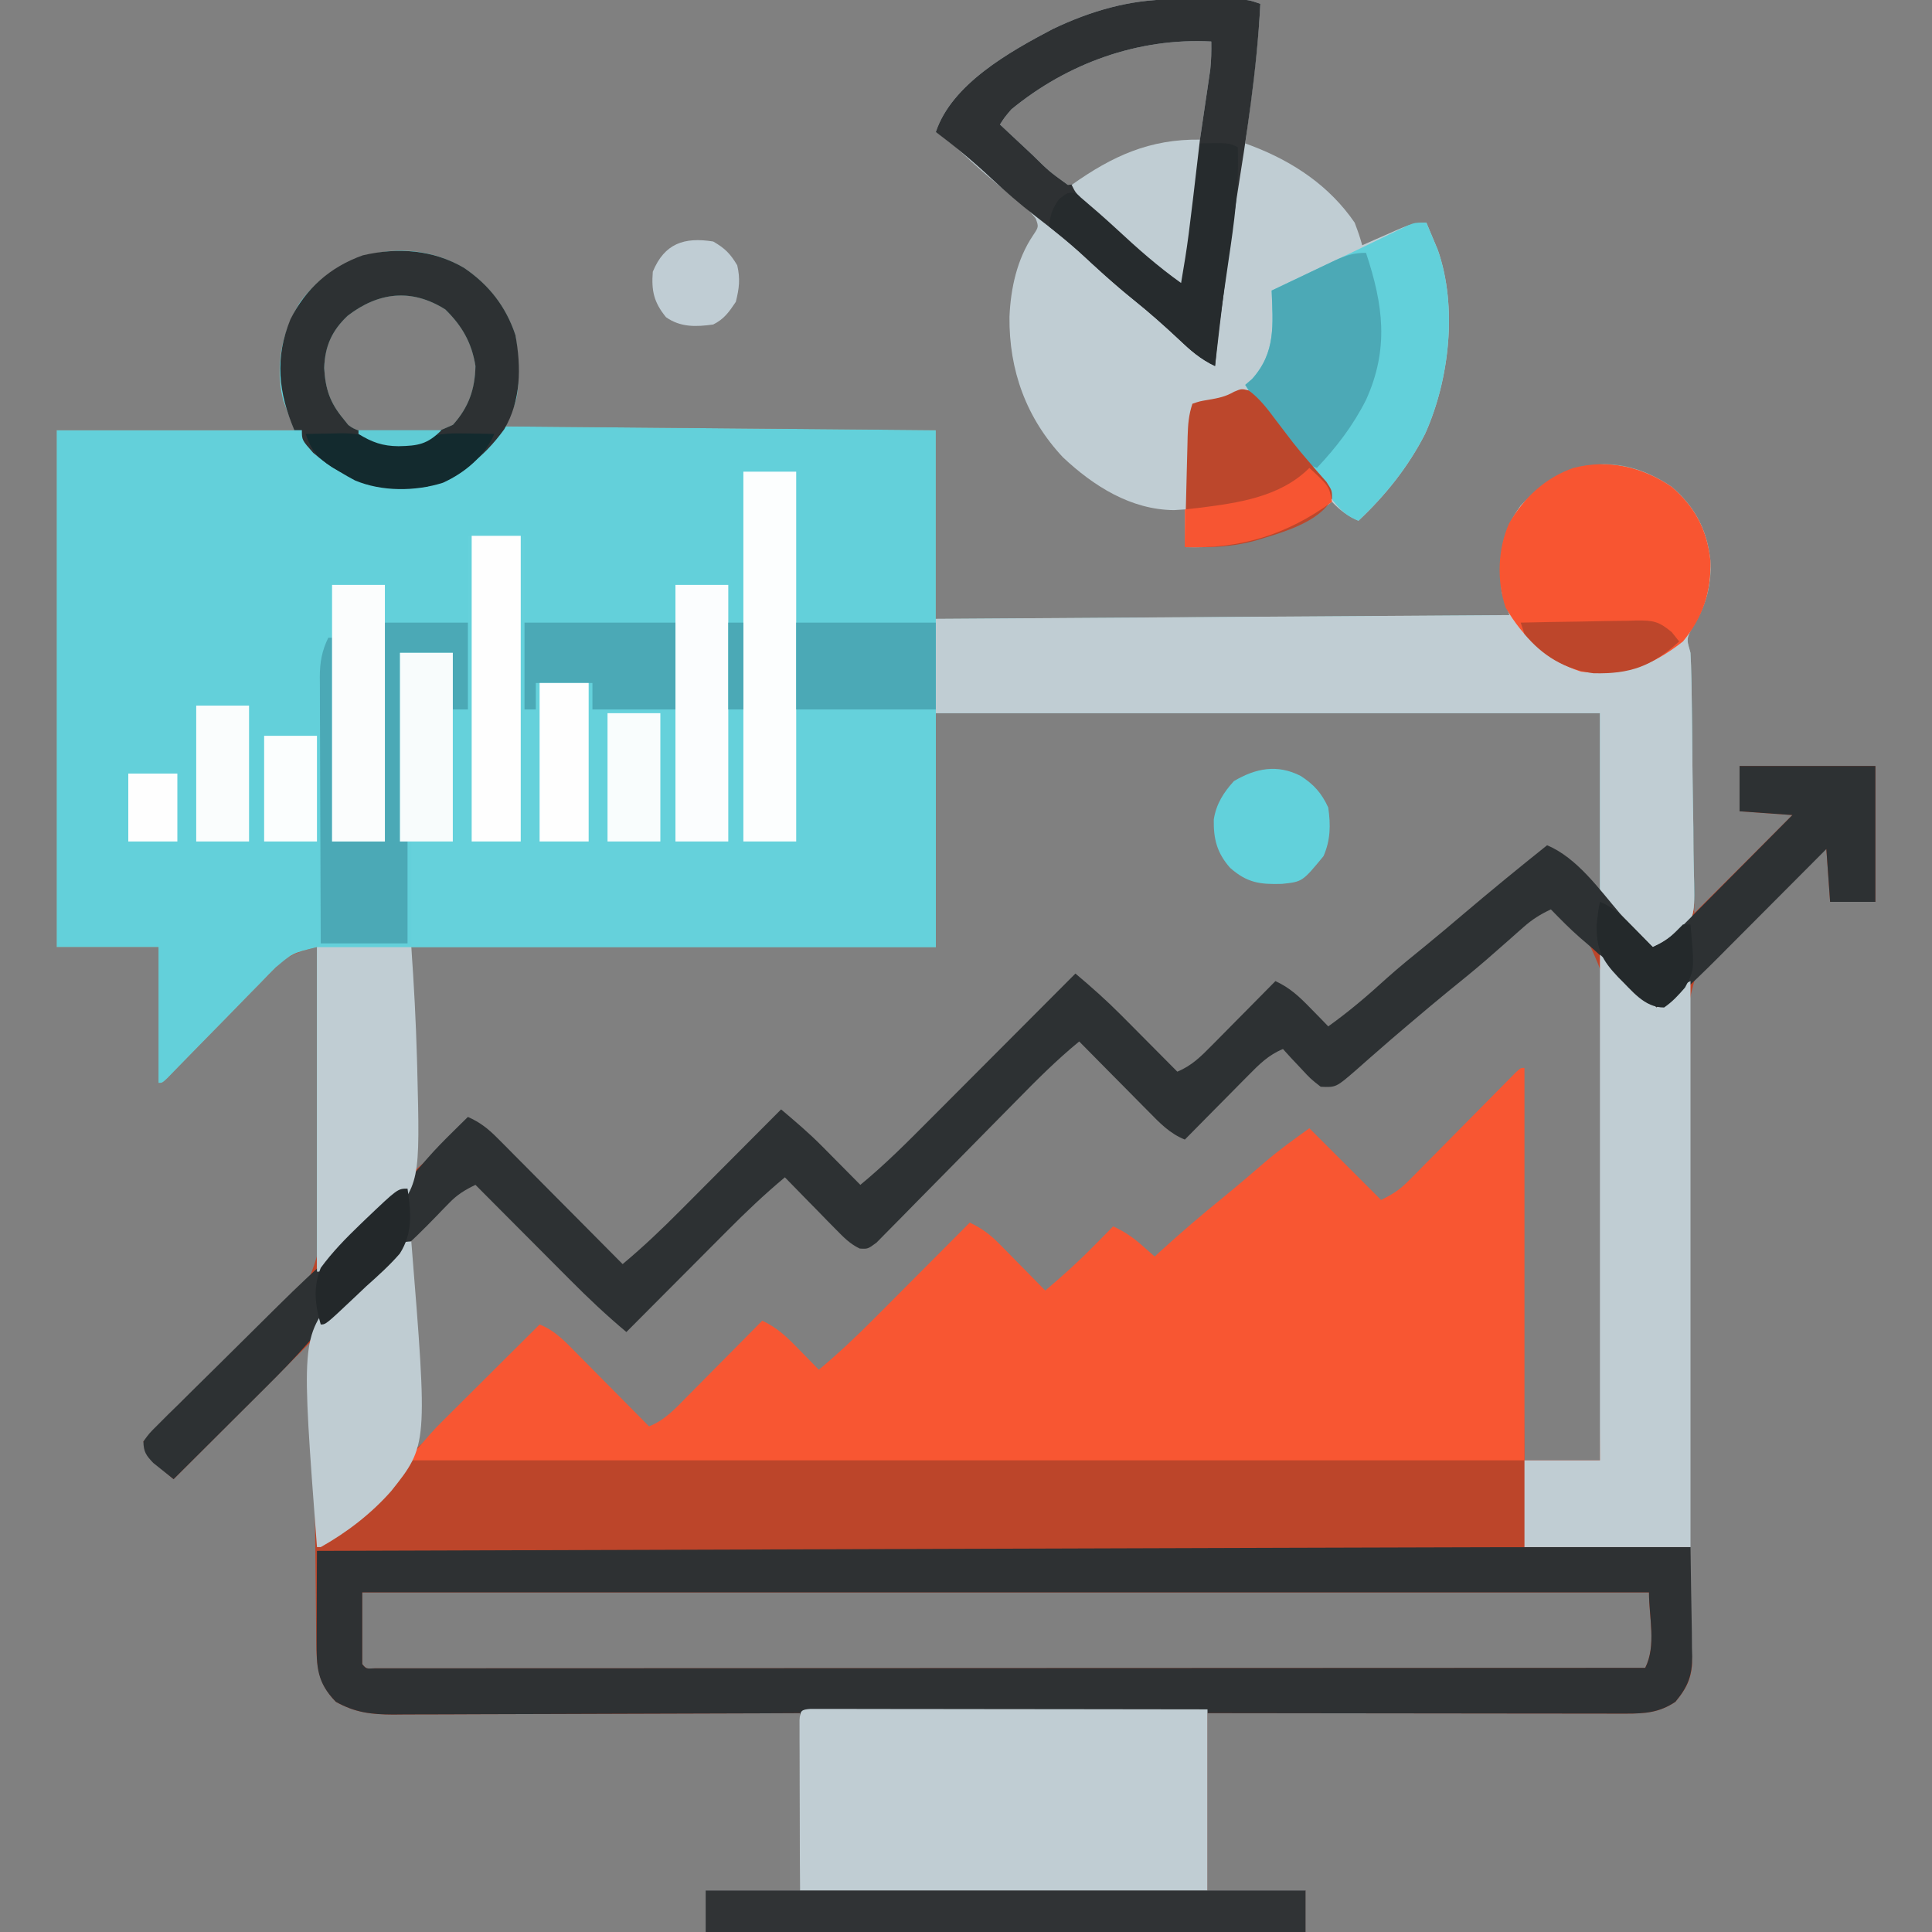<?xml version="1.0" encoding="UTF-8"?>
<svg version="1.1" xmlns="http://www.w3.org/2000/svg" width="512" height="512">
<rect width="100%" height="100%" fill="#808080" stroke="none"/>
<path d="M0 0 C6.594 4.489 11.047 10.227 13.613 17.812 C14.175 20.989 14.211 24.089 14.25 27.312 C14.276 28.587 14.302 29.862 14.328 31.176 C14 35 14 35 11 42 C48.62 42.33 86.24 42.66 125 43 C125 59.5 125 76 125 93 C175.16 92.67 225.32 92.34 277 92 C276.34 90.02 275.68 88.04 275 86 C273.956 77.341 274.752 70.115 280 63 C286.618 55.88 292.397 52.7 302.086 51.969 C309.973 52.053 316.872 55.116 322.59 60.496 C327.951 66.172 330.089 72.306 330.375 80.062 C330.181 86.024 328.432 90.75 325.25 95.75 C323.681 98.575 324.215 98.968 325 102 C325.115 104.261 325.176 106.525 325.205 108.788 C325.215 109.462 325.225 110.135 325.235 110.829 C325.267 113.048 325.292 115.266 325.316 117.484 C325.337 119.026 325.358 120.567 325.379 122.108 C325.434 126.159 325.484 130.21 325.532 134.26 C325.591 139.124 325.658 143.987 325.723 148.851 C325.82 156.234 325.909 163.617 326 171 C334.58 162.42 343.16 153.84 352 145 C347.38 144.67 342.76 144.34 338 144 C338 140.04 338 136.08 338 132 C349.88 132 361.76 132 374 132 C374 143.88 374 155.76 374 168 C370.04 168 366.08 168 362 168 C361.67 163.38 361.34 158.76 361 154 C346.462 161.86 331.959 173.03 326 189 C322.111 203.013 322.509 218.256 322.504 232.676 C322.503 233.683 322.503 234.69 322.502 235.728 C322.521 248.352 322.838 260.961 323.26 273.577 C323.688 286.584 323.86 299.595 324.043 312.607 C324.087 315.741 324.132 318.875 324.177 322.01 C324.199 323.533 324.199 323.533 324.222 325.088 C324.314 331.1 324.449 337.109 324.624 343.119 C324.732 346.838 324.826 350.558 324.919 354.277 C324.966 355.999 325.021 357.72 325.083 359.441 C325.168 361.791 325.229 364.14 325.283 366.491 C325.346 368.461 325.346 368.461 325.41 370.47 C324.921 374.677 323.66 376.745 321 380 C316.749 382.834 313.019 383.126 307.995 383.12 C306.521 383.122 306.521 383.122 305.016 383.124 C303.95 383.121 302.883 383.117 301.784 383.114 C300.652 383.114 299.52 383.114 298.353 383.114 C294.614 383.113 290.876 383.105 287.137 383.098 C284.543 383.096 281.95 383.094 279.356 383.093 C273.229 383.09 267.102 383.082 260.976 383.072 C253.999 383.061 247.022 383.055 240.044 383.05 C225.696 383.04 211.348 383.022 197 383 C197 398.51 197 414.02 197 430 C205.58 430 214.16 430 223 430 C223 433.63 223 437.26 223 441 C170.53 441 118.06 441 64 441 C64 437.37 64 433.74 64 430 C72.25 430 80.5 430 89 430 C89 414.49 89 398.98 89 383 C85.523 383.016 82.045 383.031 78.463 383.048 C66.972 383.097 55.48 383.131 43.989 383.155 C37.022 383.171 30.055 383.192 23.089 383.226 C16.365 383.259 9.641 383.277 2.917 383.285 C0.352 383.29 -2.212 383.301 -4.777 383.317 C-8.371 383.339 -11.963 383.342 -15.557 383.341 C-17.146 383.357 -17.146 383.357 -18.768 383.373 C-24.631 383.349 -28.842 382.868 -34 380 C-39.233 374.63 -39.153 369.761 -39.205 362.56 C-39.215 361.71 -39.225 360.861 -39.235 359.986 C-39.267 357.184 -39.292 354.381 -39.316 351.578 C-39.337 349.633 -39.358 347.688 -39.379 345.744 C-39.435 340.628 -39.484 335.512 -39.532 330.395 C-39.591 324.255 -39.658 318.116 -39.723 311.976 C-39.82 302.651 -39.909 293.325 -40 284 C-52.21 296.21 -64.42 308.42 -77 321 C-84 315 -84 315 -85 311 C-83.419 309.389 -83.419 309.389 -80.999 307.78 C-63.632 295.663 -42.23 280.371 -38.17 258.222 C-36.336 245.616 -36.341 232.894 -36.688 220.188 C-36.714 219.197 -36.741 218.207 -36.768 217.187 C-37.137 204.761 -37.893 192.381 -39 180 C-43.511 181.095 -46.636 182.005 -49.9 185.348 C-50.577 186.029 -51.254 186.709 -51.951 187.41 C-53.008 188.511 -53.008 188.511 -54.086 189.633 C-54.828 190.385 -55.571 191.136 -56.336 191.911 C-58.694 194.304 -61.035 196.714 -63.375 199.125 C-65.74 201.54 -68.108 203.951 -70.479 206.36 C-71.951 207.859 -73.419 209.361 -74.882 210.867 C-75.54 211.542 -76.198 212.216 -76.876 212.911 C-77.457 213.509 -78.038 214.107 -78.636 214.723 C-80 216 -80 216 -81 216 C-81 204.12 -81 192.24 -81 180 C-89.91 180 -98.82 180 -108 180 C-108 134.79 -108 89.58 -108 43 C-87.21 43 -66.42 43 -45 43 C-45.99 40.36 -46.98 37.72 -48 35 C-50.208 25.901 -48.348 17.043 -43.535 9.102 C-33.471 -4.675 -14.855 -8.732 0 0 Z M-30.875 12.688 C-35.071 16.659 -36.884 20.753 -37.09 26.523 C-36.766 32.048 -35.607 35.651 -32 40 C-31.571 40.537 -31.142 41.073 -30.7 41.626 C-27.086 44.546 -21.631 43.599 -17.188 43.625 C-16.107 43.67 -15.026 43.715 -13.912 43.762 C-8.105 43.89 -8.105 43.89 -2.956 41.569 C1.194 36.949 2.868 32.187 3 26 C2.028 19.83 -0.574 15.323 -5 11 C-13.914 5.38 -22.715 6.387 -30.875 12.688 Z M125 118 C125 138.46 125 158.92 125 180 C79.13 180 33.26 180 -14 180 C-14 199.8 -14 219.6 -14 240 C-8.106 234.956 -8.106 234.956 -2.562 229.625 C-1.883 228.937 -1.204 228.248 -0.504 227.539 C0.241 226.777 0.241 226.777 1 226 C4.227 227.419 6.373 229.129 8.851 231.624 C9.591 232.364 10.332 233.105 11.094 233.868 C12.277 235.066 12.277 235.066 13.484 236.289 C14.3 237.107 15.116 237.926 15.956 238.769 C18.559 241.383 21.154 244.004 23.75 246.625 C25.514 248.399 27.278 250.172 29.043 251.945 C33.367 256.292 37.686 260.644 42 265 C47.392 260.502 52.394 255.739 57.34 250.758 C58.49 249.605 58.49 249.605 59.664 248.429 C62.091 245.997 64.514 243.561 66.938 241.125 C68.592 239.466 70.246 237.807 71.9 236.148 C75.936 232.102 79.969 228.052 84 224 C87.685 227.118 91.347 230.217 94.746 233.648 C95.66 234.567 95.66 234.567 96.592 235.504 C97.505 236.43 97.505 236.43 98.438 237.375 C99.074 238.016 99.71 238.656 100.365 239.316 C101.913 240.875 103.457 242.437 105 244 C111.611 238.566 117.592 232.536 123.621 226.477 C124.732 225.364 125.843 224.251 126.954 223.139 C129.858 220.232 132.759 217.321 135.659 214.41 C138.627 211.432 141.598 208.456 144.568 205.48 C150.382 199.656 156.192 193.829 162 188 C166.177 191.512 170.209 195.086 174.059 198.961 C175.378 200.285 175.378 200.285 176.725 201.637 C177.62 202.54 178.515 203.444 179.438 204.375 C180.36 205.302 181.282 206.229 182.232 207.184 C184.491 209.453 186.746 211.726 189 214 C192.863 212.415 195.289 209.94 198.203 206.992 C198.686 206.507 199.168 206.021 199.666 205.521 C201.199 203.977 202.724 202.426 204.25 200.875 C205.291 199.824 206.333 198.773 207.375 197.723 C209.922 195.154 212.463 192.579 215 190 C218.85 191.782 221.28 194.077 224.25 197.125 C225.142 198.035 226.034 198.945 226.953 199.883 C227.966 200.931 227.966 200.931 229 202 C234.457 198.113 239.43 193.863 244.375 189.348 C247.85 186.24 251.459 183.316 255.082 180.383 C258.254 177.792 261.38 175.153 264.5 172.5 C271.902 166.212 279.409 160.059 287 154 C290.679 155.532 292.945 157.769 295.688 160.625 C297.108 162.099 298.542 163.562 300 165 C300.33 165 300.66 165 301 165 C301 149.49 301 133.98 301 118 C242.92 118 184.84 118 125 118 Z M281.062 173.438 C276.478 177.701 271.755 181.717 266.883 185.652 C263.72 188.228 260.607 190.857 257.5 193.5 C252.59 197.67 247.65 201.798 242.641 205.848 C240.819 207.332 239.018 208.842 237.234 210.371 C235.912 211.487 235.912 211.487 234.562 212.625 C233.78 213.298 232.998 213.971 232.191 214.664 C230 216 230 216 228.012 215.996 C225.207 214.607 223.409 212.692 221.25 210.438 C220.451 209.611 219.652 208.785 218.828 207.934 C218.225 207.296 217.622 206.657 217 206 C213.137 207.585 210.711 210.06 207.797 213.008 C207.073 213.736 207.073 213.736 206.334 214.479 C204.801 216.023 203.276 217.574 201.75 219.125 C200.709 220.176 199.667 221.227 198.625 222.277 C196.078 224.846 193.537 227.421 191 230 C186.995 228.396 184.323 225.579 181.359 222.555 C180.832 222.025 180.305 221.495 179.762 220.949 C178.087 219.262 176.418 217.569 174.75 215.875 C173.612 214.727 172.474 213.58 171.336 212.434 C168.552 209.628 165.774 206.815 163 204 C157.051 208.874 151.683 214.251 146.308 219.74 C144.159 221.931 142 224.113 139.842 226.295 C135.837 230.345 131.837 234.4 127.852 238.47 C125.067 241.315 122.27 244.147 119.464 246.972 C118.399 248.048 117.339 249.129 116.284 250.215 C114.814 251.725 113.33 253.219 111.841 254.711 C111.001 255.565 110.16 256.42 109.294 257.3 C107 259 107 259 104.829 258.878 C102.277 257.653 100.651 255.986 98.672 253.965 C97.873 253.156 97.073 252.347 96.25 251.514 C95.425 250.664 94.6 249.813 93.75 248.938 C92.91 248.083 92.069 247.229 91.203 246.35 C89.129 244.24 87.061 242.123 85 240 C79.608 244.498 74.606 249.261 69.66 254.242 C68.893 255.011 68.126 255.779 67.336 256.571 C64.909 259.003 62.486 261.439 60.062 263.875 C58.408 265.534 56.754 267.193 55.1 268.852 C51.064 272.898 47.031 276.948 43 281 C37.771 276.63 32.897 272.031 28.098 267.195 C27.375 266.471 26.653 265.747 25.908 265.001 C23.624 262.712 21.343 260.418 19.062 258.125 C17.505 256.562 15.947 255 14.389 253.438 C10.59 249.628 6.794 245.815 3 242 C-4.094 245.447 -10.402 249.794 -14 257 C-16.171 266.542 -15.223 276.614 -14.812 286.312 C-14.74 288.999 -14.687 291.686 -14.635 294.373 C-14.492 300.919 -14.276 307.459 -14 314 C-9.249 310.036 -4.764 305.902 -0.41 301.508 C0.474 300.622 0.474 300.622 1.376 299.717 C3.232 297.856 5.085 295.99 6.938 294.125 C8.206 292.851 9.475 291.578 10.744 290.305 C13.832 287.206 16.917 284.104 20 281 C24.101 282.622 26.831 285.577 29.859 288.664 C30.409 289.216 30.958 289.768 31.524 290.337 C33.271 292.095 35.01 293.86 36.75 295.625 C37.936 296.821 39.122 298.016 40.309 299.211 C43.211 302.135 46.107 305.066 49 308 C53.196 306.362 55.987 303.267 59.078 300.117 C59.65 299.543 60.221 298.969 60.81 298.377 C62.628 296.548 64.439 294.711 66.25 292.875 C67.484 291.631 68.718 290.388 69.953 289.145 C72.974 286.102 75.989 283.052 79 280 C83.004 281.837 85.72 284.491 88.75 287.625 C89.257 288.141 89.763 288.656 90.285 289.188 C91.528 290.454 92.765 291.726 94 293 C99.229 288.63 104.103 284.031 108.902 279.195 C109.625 278.471 110.347 277.747 111.092 277.001 C113.376 274.712 115.657 272.418 117.938 270.125 C119.495 268.562 121.053 267 122.611 265.438 C126.41 261.628 130.206 257.815 134 254 C137.223 255.533 139.377 257.142 141.891 259.695 C142.6 260.411 143.309 261.126 144.039 261.863 C145.133 262.983 145.133 262.983 146.25 264.125 C146.995 264.879 147.74 265.633 148.508 266.41 C150.343 268.269 152.174 270.132 154 272 C158.516 268.224 162.813 264.324 166.938 260.125 C167.431 259.627 167.924 259.13 168.432 258.617 C169.623 257.414 170.812 256.207 172 255 C174.992 256.364 177.29 257.949 179.75 260.125 C180.364 260.664 180.977 261.203 181.609 261.758 C182.068 262.168 182.527 262.578 183 263 C183.594 262.455 184.189 261.909 184.801 261.348 C190.097 256.529 195.499 251.9 201.066 247.398 C204.869 244.289 208.604 241.103 212.322 237.893 C216.098 234.664 219.918 231.916 224 229 C230.27 235.27 236.54 241.54 243 248 C258.185 240.408 267.995 225.005 280 213 C280.33 246.99 280.66 280.98 281 316 C287.6 316 294.2 316 301 316 C301.302 298.753 301.533 281.508 301.674 264.259 C301.74 256.249 301.831 248.241 301.981 240.232 C302.111 233.246 302.194 226.261 302.223 219.274 C302.24 215.578 302.279 211.885 302.374 208.191 C303.52 190.57 303.52 190.57 296.358 175.282 C290.26 169.584 287.594 167.281 281.062 173.438 Z M-27 351 C-27 357.27 -27 363.54 -27 370 C-25.964 371.258 -25.964 371.258 -23.702 371.124 C-22.673 371.124 -21.643 371.123 -20.583 371.123 C-19.4 371.125 -18.217 371.127 -16.998 371.129 C-15.682 371.126 -14.366 371.123 -13.01 371.12 C-11.611 371.121 -10.212 371.122 -8.812 371.123 C-4.95 371.125 -1.087 371.121 2.776 371.116 C6.935 371.112 11.094 371.113 15.253 371.114 C22.464 371.114 29.676 371.111 36.887 371.106 C47.314 371.098 57.741 371.095 68.167 371.094 C85.082 371.092 101.997 371.085 118.912 371.075 C135.347 371.066 151.783 371.059 168.219 371.055 C169.231 371.055 170.243 371.054 171.286 371.054 C176.364 371.053 181.443 371.052 186.521 371.05 C228.681 371.04 270.84 371.022 313 371 C315.985 365.03 314 357.675 314 351 C201.47 351 88.94 351 -27 351 Z " fill="#BC452A" transform="translate(123,71)"/>
<path d="M0 0 C6.594 4.489 11.047 10.227 13.613 17.812 C14.175 20.989 14.211 24.089 14.25 27.312 C14.276 28.587 14.302 29.862 14.328 31.176 C14 35 14 35 11 42 C48.62 42.33 86.24 42.66 125 43 C125 59.5 125 76 125 93 C175.16 92.67 225.32 92.34 277 92 C276.34 90.02 275.68 88.04 275 86 C273.956 77.341 274.752 70.115 280 63 C286.618 55.88 292.397 52.7 302.086 51.969 C309.973 52.053 316.872 55.116 322.59 60.496 C327.951 66.172 330.089 72.306 330.375 80.062 C330.181 86.024 328.432 90.75 325.25 95.75 C323.68 98.575 324.213 98.967 325 102 C325.127 104.279 325.2 106.562 325.24 108.845 C325.253 109.525 325.266 110.205 325.28 110.906 C325.406 118.002 325.463 125.1 325.515 132.197 C325.542 135.559 325.59 138.92 325.658 142.282 C325.741 146.352 325.783 150.421 325.798 154.492 C325.81 156.037 325.836 157.583 325.876 159.128 C326.176 171.22 326.176 171.22 323.164 175.779 C321.206 177.752 319.288 179.429 317 181 C313 179 313 179 301 167 C301 150.83 301 134.66 301 118 C242.92 118 184.84 118 125 118 C125 138.46 125 158.92 125 180 C79.13 180 33.26 180 -14 180 C-14 200.46 -14 220.92 -14 242 C-28.148 260.815 -28.148 260.815 -38 266 C-38.33 266 -38.66 266 -39 266 C-39 237.62 -39 209.24 -39 180 C-45.507 181.625 -45.507 181.625 -49.9 185.348 C-50.577 186.029 -51.254 186.709 -51.951 187.41 C-53.008 188.511 -53.008 188.511 -54.086 189.633 C-54.828 190.385 -55.571 191.136 -56.336 191.911 C-58.694 194.304 -61.035 196.714 -63.375 199.125 C-65.74 201.54 -68.108 203.951 -70.479 206.36 C-71.951 207.859 -73.419 209.361 -74.882 210.867 C-75.54 211.542 -76.198 212.216 -76.876 212.911 C-77.457 213.509 -78.038 214.107 -78.636 214.723 C-80 216 -80 216 -81 216 C-81 204.12 -81 192.24 -81 180 C-89.91 180 -98.82 180 -108 180 C-108 134.79 -108 89.58 -108 43 C-87.21 43 -66.42 43 -45 43 C-45.99 40.36 -46.98 37.72 -48 35 C-50.208 25.901 -48.348 17.043 -43.535 9.102 C-33.471 -4.675 -14.855 -8.732 0 0 Z M-30.875 12.688 C-35.071 16.659 -36.884 20.753 -37.09 26.523 C-36.766 32.048 -35.607 35.651 -32 40 C-31.571 40.537 -31.142 41.073 -30.7 41.626 C-27.086 44.546 -21.631 43.599 -17.188 43.625 C-16.107 43.67 -15.026 43.715 -13.912 43.762 C-8.105 43.89 -8.105 43.89 -2.956 41.569 C1.194 36.949 2.868 32.187 3 26 C2.028 19.83 -0.574 15.323 -5 11 C-13.914 5.38 -22.715 6.387 -30.875 12.688 Z " fill="#63D0DA" transform="translate(123,71)"/>
<path d="M0 0 C0.017 1.174 0.034 2.348 0.051 3.557 C0.073 5.114 0.096 6.67 0.118 8.227 C0.129 8.999 0.14 9.77 0.151 10.565 C0.209 14.543 0.276 18.52 0.36 22.497 C0.372 23.917 0.382 25.337 0.391 26.758 C0.411 27.483 0.432 28.208 0.453 28.955 C0.456 34.134 -0.71 37.03 -4 41 C-8.251 43.834 -11.981 44.126 -17.005 44.12 C-18.479 44.122 -18.479 44.122 -19.984 44.124 C-21.05 44.121 -22.117 44.117 -23.216 44.114 C-24.348 44.114 -25.48 44.114 -26.647 44.114 C-30.386 44.113 -34.124 44.105 -37.863 44.098 C-40.457 44.096 -43.05 44.094 -45.644 44.093 C-51.771 44.09 -57.898 44.082 -64.024 44.072 C-71.001 44.061 -77.978 44.055 -84.956 44.05 C-99.304 44.04 -113.652 44.022 -128 44 C-128 59.51 -128 75.02 -128 91 C-119.42 91 -110.84 91 -102 91 C-102 94.63 -102 98.26 -102 102 C-154.47 102 -206.94 102 -261 102 C-261 98.37 -261 94.74 -261 91 C-252.75 91 -244.5 91 -236 91 C-236 75.49 -236 59.98 -236 44 C-239.477 44.016 -242.955 44.031 -246.537 44.048 C-258.028 44.097 -269.52 44.131 -281.011 44.155 C-287.978 44.171 -294.945 44.192 -301.911 44.226 C-308.635 44.259 -315.359 44.277 -322.083 44.285 C-324.648 44.29 -327.212 44.301 -329.777 44.317 C-333.371 44.339 -336.963 44.342 -340.557 44.341 C-341.616 44.351 -342.676 44.362 -343.768 44.373 C-349.631 44.349 -353.842 43.868 -359 41 C-364.009 35.859 -364.126 31.812 -364.098 24.828 C-364.096 24.146 -364.095 23.463 -364.093 22.76 C-364.088 20.59 -364.075 18.42 -364.062 16.25 C-364.057 14.775 -364.053 13.299 -364.049 11.824 C-364.038 8.216 -364.021 4.608 -364 1 C-323.983 0.872 -283.966 0.744 -243.949 0.618 C-239.198 0.603 -234.448 0.588 -229.698 0.573 C-228.753 0.57 -227.807 0.567 -226.833 0.564 C-211.628 0.516 -196.422 0.467 -181.217 0.418 C-165.555 0.368 -149.893 0.318 -134.23 0.269 C-125.459 0.241 -116.687 0.214 -107.915 0.185 C-71.943 0.069 -35.972 -0.044 0 0 Z M-352 12 C-352 18.27 -352 24.54 -352 31 C-350.964 32.258 -350.964 32.258 -348.702 32.124 C-347.673 32.124 -346.643 32.123 -345.583 32.123 C-344.4 32.125 -343.217 32.127 -341.998 32.129 C-340.682 32.126 -339.366 32.123 -338.01 32.12 C-336.611 32.121 -335.212 32.122 -333.812 32.123 C-329.95 32.125 -326.087 32.121 -322.224 32.116 C-318.065 32.112 -313.906 32.113 -309.747 32.114 C-302.536 32.114 -295.324 32.111 -288.113 32.106 C-277.686 32.098 -267.259 32.095 -256.833 32.094 C-239.918 32.092 -223.003 32.085 -206.088 32.075 C-189.653 32.066 -173.217 32.059 -156.781 32.055 C-155.769 32.055 -154.757 32.054 -153.714 32.054 C-148.636 32.053 -143.557 32.052 -138.479 32.05 C-96.319 32.04 -54.16 32.022 -12 32 C-9.015 26.03 -11 18.675 -11 12 C-123.53 12 -236.06 12 -352 12 Z " fill="#2E3133" transform="translate(448,410)"/>
<path d="M0 0 C0 34.32 0 68.64 0 104 C-97.68 104 -195.36 104 -296 104 C-289.25 96.125 -289.25 96.125 -286.657 93.543 C-285.787 92.673 -285.787 92.673 -284.899 91.785 C-284.295 91.187 -283.692 90.589 -283.07 89.973 C-282.118 89.022 -282.118 89.022 -281.145 88.052 C-279.141 86.053 -277.133 84.058 -275.125 82.062 C-273.755 80.697 -272.385 79.332 -271.016 77.967 C-267.68 74.642 -264.341 71.32 -261 68 C-256.899 69.622 -254.169 72.577 -251.141 75.664 C-250.591 76.216 -250.042 76.768 -249.476 77.337 C-247.729 79.095 -245.99 80.86 -244.25 82.625 C-243.064 83.821 -241.878 85.016 -240.691 86.211 C-237.789 89.135 -234.893 92.066 -232 95 C-227.804 93.362 -225.013 90.267 -221.922 87.117 C-221.35 86.543 -220.779 85.969 -220.19 85.377 C-218.372 83.548 -216.561 81.711 -214.75 79.875 C-213.516 78.631 -212.282 77.388 -211.047 76.145 C-208.026 73.102 -205.011 70.052 -202 67 C-197.996 68.837 -195.28 71.491 -192.25 74.625 C-191.743 75.141 -191.237 75.656 -190.715 76.188 C-189.472 77.454 -188.235 78.726 -187 80 C-181.771 75.63 -176.897 71.031 -172.098 66.195 C-171.375 65.471 -170.653 64.747 -169.908 64.001 C-167.624 61.712 -165.343 59.418 -163.062 57.125 C-161.505 55.562 -159.947 54 -158.389 52.438 C-154.59 48.628 -150.794 44.815 -147 41 C-143.777 42.533 -141.623 44.142 -139.109 46.695 C-138.4 47.411 -137.691 48.126 -136.961 48.863 C-135.867 49.983 -135.867 49.983 -134.75 51.125 C-134.005 51.879 -133.26 52.633 -132.492 53.41 C-130.657 55.269 -128.826 57.132 -127 59 C-122.484 55.224 -118.187 51.324 -114.062 47.125 C-113.323 46.379 -113.323 46.379 -112.568 45.617 C-111.377 44.414 -110.188 43.207 -109 42 C-106.008 43.364 -103.71 44.949 -101.25 47.125 C-100.33 47.933 -100.33 47.933 -99.391 48.758 C-98.932 49.168 -98.473 49.578 -98 50 C-97.406 49.455 -96.811 48.909 -96.199 48.348 C-90.903 43.529 -85.501 38.9 -79.934 34.398 C-76.131 31.289 -72.396 28.103 -68.678 24.893 C-64.902 21.664 -61.082 18.916 -57 16 C-50.73 22.27 -44.46 28.54 -38 35 C-34.622 33.311 -33.063 32.307 -30.532 29.744 C-29.875 29.083 -29.218 28.423 -28.541 27.742 C-27.843 27.031 -27.145 26.319 -26.426 25.586 C-25.339 24.491 -25.339 24.491 -24.231 23.375 C-21.92 21.046 -19.616 18.711 -17.312 16.375 C-14.998 14.033 -12.681 11.692 -10.362 9.354 C-8.92 7.899 -7.479 6.441 -6.042 4.98 C-5.071 3.999 -5.071 3.999 -4.079 2.998 C-3.221 2.127 -3.221 2.127 -2.346 1.239 C-1 0 -1 0 0 0 Z " fill="#F85632" transform="translate(404,283)"/>
<path d="M0 0 C4.62 0 9.24 0 14 0 C14 20.79 14 41.58 14 63 C26.21 63 38.42 63 51 63 C51 83.79 51 104.58 51 126 C5.13 126 -40.74 126 -88 126 C-88 116.76 -88 107.52 -88 98 C-88.99 98 -89.98 98 -91 98 C-91 81.5 -91 65 -91 48 C-86.38 48 -81.76 48 -77 48 C-77 52.95 -77 57.9 -77 63 C-75.68 63 -74.36 63 -73 63 C-73 47.82 -73 32.64 -73 17 C-68.05 17 -63.1 17 -58 17 C-58 32.18 -58 47.36 -58 63 C-57.01 63 -56.02 63 -55 63 C-55 60.69 -55 58.38 -55 56 C-50.05 56 -45.1 56 -40 56 C-40 58.31 -40 60.62 -40 63 C-32.74 63 -25.48 63 -18 63 C-18 52.11 -18 41.22 -18 30 C-13.38 30 -8.76 30 -4 30 C-4 40.89 -4 51.78 -4 63 C-2.68 63 -1.36 63 0 63 C0 42.21 0 21.42 0 0 Z " fill="#65D1DB" transform="translate(197,125)"/>
<path d="M0 0 C1.185 -0.001 2.371 -0.003 3.592 -0.004 C4.816 -0 6.04 0.004 7.301 0.008 C9.154 0.002 9.154 0.002 11.045 -0.004 C12.817 -0.002 12.817 -0.002 14.625 0 C16.241 0.002 16.241 0.002 17.889 0.003 C20.613 0.133 20.613 0.133 23.613 1.133 C22.989 13.557 21.305 25.818 19.613 38.133 C20.27 38.379 20.927 38.625 21.603 38.878 C32.405 43.039 41.965 49.435 48.613 59.133 C49.828 62.406 49.828 62.406 50.613 65.133 C51.589 64.7 52.565 64.267 53.57 63.82 C54.855 63.258 56.141 62.695 57.426 62.133 C58.068 61.847 58.711 61.56 59.373 61.266 C62.291 59.996 64.396 59.133 67.613 59.133 C68.267 60.671 68.911 62.214 69.551 63.758 C69.91 64.616 70.27 65.475 70.641 66.359 C75.93 81.44 73.715 100.782 67.293 115.07 C62.861 123.79 56.737 131.454 49.613 138.133 C46.708 136.83 44.804 135.424 42.613 133.133 C42.08 133.52 41.546 133.906 40.996 134.305 C29.467 142.363 17.642 145.593 3.613 145.133 C3.613 141.833 3.613 138.533 3.613 135.133 C2.665 135.195 1.716 135.257 0.738 135.32 C-10.691 135.229 -20.596 128.945 -28.699 121.32 C-38.415 110.949 -43.011 98.26 -42.866 84.1 C-42.55 76.573 -40.877 68.826 -36.625 62.52 C-35.117 60.254 -35.117 60.254 -35.895 58.074 C-37.768 55.637 -39.83 53.956 -42.262 52.07 C-47.215 48.137 -51.891 44.004 -56.501 39.676 C-59.225 37.103 -59.225 37.103 -62.387 35.133 C-58.154 22.367 -42.715 13.784 -31.387 7.82 C-21.443 3.073 -11.052 0.012 0 0 Z M-42.387 29.133 C-44.195 31.265 -44.195 31.265 -45.387 33.133 C-43.14 35.24 -40.889 37.343 -38.637 39.445 C-38.002 40.04 -37.368 40.635 -36.715 41.248 C-32.332 45.567 -32.332 45.567 -27.387 49.133 C-24.06 48.906 -22.098 47.308 -19.512 45.32 C-11.479 39.797 -1.908 38.186 7.613 37.133 C8.119 33.738 8.617 30.342 9.113 26.945 C9.256 25.986 9.399 25.026 9.547 24.037 C9.682 23.106 9.818 22.174 9.957 21.215 C10.083 20.361 10.208 19.508 10.338 18.628 C10.616 16.108 10.661 13.666 10.613 11.133 C-8.712 10.098 -27.547 16.915 -42.387 29.133 Z " fill="#C0CDD3" transform="translate(310.387,-0.133)"/>
<path d="M0 0 C6.218 5.365 9.379 11.378 10.277 19.512 C10.544 26.466 8.971 31.902 5.25 37.75 C3.68 40.575 4.213 40.967 5 44 C5.127 46.279 5.2 48.562 5.24 50.845 C5.253 51.525 5.266 52.205 5.28 52.906 C5.406 60.002 5.463 67.1 5.515 74.197 C5.542 77.559 5.59 80.92 5.658 84.282 C5.741 88.352 5.783 92.421 5.798 96.492 C5.81 98.037 5.836 99.583 5.876 101.128 C6.176 113.22 6.176 113.22 3.164 117.779 C1.206 119.752 -0.712 121.429 -3 123 C-7 121 -7 121 -19 109 C-19 92.83 -19 76.66 -19 60 C-77.08 60 -135.16 60 -195 60 C-195 51.75 -195 43.5 -195 35 C-144.84 34.67 -94.68 34.34 -43 34 C-43.99 31.03 -43.99 31.03 -45 28 C-46.044 19.341 -45.248 12.115 -40 5 C-28.742 -7.113 -13.988 -9.459 0 0 Z " fill="#C0CDD3" transform="translate(443,129)"/>
<path d="M0 0 C11.88 0 23.76 0 36 0 C36 11.88 36 23.76 36 36 C32.04 36 28.08 36 24 36 C23.67 31.38 23.34 26.76 23 22 C21.472 23.535 21.472 23.535 19.914 25.102 C16.107 28.927 12.297 32.748 8.486 36.569 C6.842 38.218 5.199 39.868 3.557 41.518 C1.186 43.901 -1.188 46.281 -3.562 48.66 C-4.287 49.39 -5.011 50.119 -5.757 50.871 C-9.216 54.33 -12.72 57.731 -16.34 61.021 C-16.971 61.596 -17.603 62.17 -18.254 62.762 C-20 64 -20 64 -23 64 C-25.164 62.031 -27.176 60.053 -29.188 57.938 C-30.357 56.735 -31.529 55.535 -32.703 54.336 C-33.553 53.467 -33.553 53.467 -34.42 52.581 C-36.921 50.079 -39.583 47.789 -42.277 45.5 C-44.993 43.135 -47.486 40.577 -50 38 C-52.788 39.289 -54.99 40.686 -57.285 42.723 C-57.892 43.256 -58.5 43.79 -59.125 44.34 C-59.765 44.909 -60.404 45.477 -61.062 46.062 C-62.414 47.25 -63.767 48.436 -65.121 49.621 C-66.115 50.491 -66.115 50.491 -67.128 51.378 C-70.445 54.252 -73.858 57.003 -77.266 59.766 C-80.33 62.27 -83.356 64.816 -86.375 67.375 C-87.183 68.057 -87.183 68.057 -88.006 68.752 C-90.875 71.178 -93.72 73.626 -96.539 76.109 C-97.119 76.614 -97.698 77.119 -98.295 77.639 C-99.403 78.605 -100.505 79.578 -101.599 80.56 C-106.937 85.187 -106.937 85.187 -111 85 C-113.676 82.91 -113.676 82.91 -116.312 80.062 C-117.196 79.125 -118.079 78.188 -118.988 77.223 C-119.984 76.122 -119.984 76.122 -121 75 C-124.863 76.585 -127.289 79.06 -130.203 82.008 C-130.927 82.736 -130.927 82.736 -131.666 83.479 C-133.199 85.023 -134.724 86.574 -136.25 88.125 C-137.291 89.176 -138.333 90.227 -139.375 91.277 C-141.922 93.846 -144.463 96.421 -147 99 C-151.005 97.396 -153.677 94.579 -156.641 91.555 C-157.168 91.025 -157.695 90.495 -158.238 89.949 C-159.913 88.262 -161.582 86.569 -163.25 84.875 C-164.388 83.727 -165.526 82.58 -166.664 81.434 C-169.448 78.628 -172.226 75.815 -175 73 C-180.949 77.874 -186.317 83.251 -191.692 88.74 C-193.841 90.931 -196 93.113 -198.158 95.295 C-202.163 99.345 -206.163 103.4 -210.148 107.47 C-212.933 110.315 -215.73 113.147 -218.536 115.972 C-219.601 117.048 -220.661 118.129 -221.716 119.215 C-223.186 120.725 -224.67 122.219 -226.159 123.711 C-226.999 124.565 -227.84 125.42 -228.706 126.3 C-231 128 -231 128 -233.171 127.878 C-235.723 126.653 -237.349 124.986 -239.328 122.965 C-240.527 121.752 -240.527 121.752 -241.75 120.514 C-242.575 119.664 -243.4 118.813 -244.25 117.938 C-245.09 117.083 -245.931 116.229 -246.797 115.35 C-248.871 113.24 -250.939 111.123 -253 109 C-258.392 113.498 -263.394 118.261 -268.34 123.242 C-269.107 124.011 -269.874 124.779 -270.664 125.571 C-273.091 128.003 -275.514 130.439 -277.938 132.875 C-279.592 134.534 -281.246 136.193 -282.9 137.852 C-286.936 141.898 -290.969 145.948 -295 150 C-300.229 145.63 -305.103 141.031 -309.902 136.195 C-310.986 135.109 -310.986 135.109 -312.092 134.001 C-314.376 131.712 -316.657 129.418 -318.938 127.125 C-320.495 125.562 -322.053 124 -323.611 122.438 C-327.41 118.628 -331.206 114.815 -335 111 C-337.781 112.341 -339.803 113.567 -341.953 115.793 C-342.491 116.341 -343.028 116.89 -343.582 117.455 C-344.408 118.313 -344.408 118.313 -345.25 119.188 C-348.696 122.745 -352.165 126.193 -355.918 129.43 C-360.154 133.086 -364.119 136.971 -368.062 140.938 C-368.731 141.602 -369.399 142.267 -370.088 142.951 C-370.751 143.616 -371.414 144.28 -372.098 144.965 C-372.68 145.549 -373.263 146.133 -373.864 146.734 C-375.722 148.705 -377.494 150.716 -379.264 152.766 C-382.904 156.947 -386.749 160.878 -390.684 164.781 C-391.384 165.48 -392.084 166.179 -392.806 166.899 C-395.014 169.102 -397.226 171.301 -399.438 173.5 C-400.947 175.005 -402.457 176.51 -403.967 178.016 C-407.642 181.68 -411.32 185.341 -415 189 C-416.155 188.095 -417.299 187.176 -418.438 186.25 C-419.395 185.484 -419.395 185.484 -420.371 184.703 C-422.274 182.714 -422.954 181.765 -423 179 C-421.466 176.858 -421.466 176.858 -419.11 174.526 C-417.797 173.209 -417.797 173.209 -416.458 171.865 C-415.484 170.914 -414.51 169.963 -413.535 169.012 C-412.543 168.026 -411.552 167.04 -410.562 166.052 C-407.944 163.448 -405.311 160.859 -402.675 158.273 C-400.546 156.179 -398.428 154.075 -396.311 151.969 C-393.764 149.438 -391.213 146.912 -388.66 144.387 C-388.182 143.913 -387.703 143.44 -387.21 142.952 C-382.158 137.96 -377.057 133.083 -371.672 128.45 C-369.618 126.669 -367.67 124.8 -365.746 122.879 C-365.036 122.171 -364.327 121.462 -363.596 120.732 C-362.883 120.016 -362.171 119.3 -361.438 118.562 C-360.363 117.494 -360.363 117.494 -359.268 116.404 C-355.202 112.332 -351.33 108.155 -347.574 103.797 C-345.5 101.43 -343.304 99.207 -341.062 97 C-340.29 96.237 -339.518 95.474 -338.723 94.688 C-338.154 94.131 -337.586 93.574 -337 93 C-333.773 94.419 -331.627 96.129 -329.149 98.624 C-328.409 99.364 -327.668 100.105 -326.906 100.868 C-325.723 102.066 -325.723 102.066 -324.516 103.289 C-323.7 104.107 -322.884 104.926 -322.044 105.769 C-319.441 108.383 -316.846 111.004 -314.25 113.625 C-312.486 115.399 -310.722 117.172 -308.957 118.945 C-304.633 123.292 -300.314 127.644 -296 132 C-290.608 127.502 -285.606 122.739 -280.66 117.758 C-279.893 116.989 -279.126 116.221 -278.336 115.429 C-275.909 112.997 -273.486 110.561 -271.062 108.125 C-269.408 106.466 -267.754 104.807 -266.1 103.148 C-262.064 99.102 -258.031 95.052 -254 91 C-250.315 94.118 -246.653 97.217 -243.254 100.648 C-242.645 101.261 -242.036 101.873 -241.408 102.504 C-240.799 103.121 -240.19 103.739 -239.562 104.375 C-238.926 105.016 -238.29 105.656 -237.635 106.316 C-236.087 107.875 -234.543 109.437 -233 111 C-226.389 105.566 -220.408 99.536 -214.379 93.477 C-213.268 92.364 -212.157 91.251 -211.046 90.139 C-208.142 87.232 -205.241 84.321 -202.341 81.41 C-199.373 78.432 -196.402 75.456 -193.432 72.48 C-187.618 66.656 -181.808 60.829 -176 55 C-171.823 58.512 -167.791 62.086 -163.941 65.961 C-163.062 66.844 -162.182 67.727 -161.275 68.637 C-160.38 69.54 -159.485 70.444 -158.562 71.375 C-157.64 72.302 -156.718 73.229 -155.768 74.184 C-153.509 76.453 -151.254 78.726 -149 81 C-145.137 79.415 -142.711 76.94 -139.797 73.992 C-139.314 73.507 -138.832 73.021 -138.334 72.521 C-136.801 70.977 -135.276 69.426 -133.75 67.875 C-132.709 66.824 -131.667 65.773 -130.625 64.723 C-128.078 62.154 -125.537 59.579 -123 57 C-119.15 58.782 -116.72 61.077 -113.75 64.125 C-112.858 65.035 -111.966 65.945 -111.047 66.883 C-110.034 67.931 -110.034 67.931 -109 69 C-103.543 65.113 -98.57 60.863 -93.625 56.348 C-90.15 53.24 -86.541 50.316 -82.918 47.383 C-79.746 44.792 -76.62 42.153 -73.5 39.5 C-66.098 33.212 -58.591 27.059 -51 21 C-43.065 24.32 -37.155 32.696 -31.672 39.105 C-28.927 42.215 -25.972 45.109 -23 48 C-19.954 46.639 -17.862 45.107 -15.517 42.744 C-14.856 42.083 -14.196 41.423 -13.515 40.742 C-12.814 40.031 -12.113 39.319 -11.391 38.586 C-10.664 37.856 -9.937 37.127 -9.188 36.375 C-6.871 34.046 -4.56 31.711 -2.25 29.375 C-0.679 27.794 0.893 26.213 2.465 24.633 C6.315 20.76 10.159 16.882 14 13 C7.07 12.505 7.07 12.505 0 12 C0 8.04 0 4.08 0 0 Z " fill="#2D3133" transform="translate(461,203)"/>
<path d="M0 0 C0.788 0.001 1.576 0.002 2.388 0.003 C3.29 0.001 4.192 0 5.121 -0.001 C6.616 0.004 6.616 0.004 8.142 0.01 C9.185 0.009 10.229 0.009 11.305 0.009 C14.773 0.01 18.241 0.018 21.71 0.025 C24.107 0.027 26.505 0.029 28.902 0.03 C35.227 0.034 41.551 0.043 47.876 0.054 C55.456 0.066 63.037 0.071 70.618 0.077 C82.147 0.087 93.677 0.106 105.206 0.123 C105.206 15.963 105.206 31.803 105.206 48.123 C113.786 48.123 122.366 48.123 131.206 48.123 C131.206 51.753 131.206 55.383 131.206 59.123 C78.736 59.123 26.266 59.123 -27.794 59.123 C-27.794 55.493 -27.794 51.863 -27.794 48.123 C-19.544 48.123 -11.294 48.123 -2.794 48.123 C-2.806 44.742 -2.817 41.361 -2.829 37.877 C-2.837 34.617 -2.843 31.357 -2.849 28.097 C-2.854 25.825 -2.861 23.552 -2.87 21.279 C-2.882 18.02 -2.887 14.761 -2.892 11.502 C-2.897 10.479 -2.902 9.456 -2.907 8.402 C-2.908 6.991 -2.908 6.991 -2.908 5.551 C-2.91 4.718 -2.912 3.886 -2.914 3.028 C-2.756 0.514 -2.518 0.173 0 0 Z " fill="#C0CDD3" transform="translate(214.794,452.877)"/>
<path d="M0 0 C7.875 6.75 7.875 6.75 11.438 10.375 C12.117 11.063 12.796 11.752 13.496 12.461 C13.992 12.969 14.489 13.477 15 14 C15.482 13.578 15.964 13.157 16.461 12.723 C17.093 12.175 17.724 11.627 18.375 11.062 C19.001 10.517 19.628 9.972 20.273 9.41 C22 8 22 8 24 7 C24 56.5 24 106 24 157 C9.48 157 -5.04 157 -20 157 C-20 149.41 -20 141.82 -20 134 C-13.4 134 -6.8 134 0 134 C0 89.78 0 45.56 0 0 Z " fill="#C0CDD3" transform="translate(424,253)"/>
<path d="M0 0 C1.185 -0.001 2.371 -0.003 3.592 -0.004 C4.816 -0 6.04 0.004 7.301 0.008 C9.154 0.002 9.154 0.002 11.045 -0.004 C12.817 -0.002 12.817 -0.002 14.625 0 C16.241 0.002 16.241 0.002 17.889 0.003 C20.613 0.133 20.613 0.133 23.613 1.133 C22.726 18.789 19.936 36.237 17.174 53.678 C14.933 68.111 13.297 82.626 11.613 97.133 C7.812 95.358 5.064 92.942 2.051 90.07 C-1.823 86.443 -5.745 82.957 -9.887 79.633 C-13.803 76.484 -17.533 73.192 -21.199 69.758 C-25.976 65.293 -30.982 61.249 -36.164 57.267 C-40.189 54.147 -43.982 50.861 -47.699 47.383 C-52.391 42.994 -57.223 38.953 -62.387 35.133 C-58.154 22.367 -42.715 13.784 -31.387 7.82 C-21.443 3.073 -11.052 0.012 0 0 Z M-42.387 29.133 C-44.195 31.265 -44.195 31.265 -45.387 33.133 C-43.14 35.24 -40.889 37.343 -38.637 39.445 C-38.002 40.04 -37.368 40.635 -36.715 41.248 C-32.332 45.567 -32.332 45.567 -27.387 49.133 C-24.06 48.906 -22.098 47.308 -19.512 45.32 C-11.479 39.797 -1.908 38.186 7.613 37.133 C8.119 33.738 8.617 30.342 9.113 26.945 C9.256 25.986 9.399 25.026 9.547 24.037 C9.682 23.106 9.818 22.174 9.957 21.215 C10.083 20.361 10.208 19.508 10.338 18.628 C10.616 16.108 10.661 13.666 10.613 11.133 C-8.712 10.098 -27.547 16.915 -42.387 29.133 Z " fill="#2E3133" transform="translate(310.387,-0.133)"/>
<path d="M0 0 C0.654 1.538 1.298 3.081 1.938 4.625 C2.477 5.913 2.477 5.913 3.027 7.227 C8.316 22.308 6.102 41.649 -0.32 55.938 C-4.753 64.657 -10.876 72.322 -18 79 C-22.099 77.457 -23.883 74.847 -26.438 71.375 C-27.31 70.204 -28.185 69.035 -29.062 67.867 C-29.53 67.244 -29.998 66.621 -30.48 65.979 C-33.749 61.721 -37.195 57.602 -40.621 53.47 C-43.384 50.11 -45.889 46.825 -48 43 C-47.402 42.484 -46.804 41.969 -46.188 41.438 C-39.86 34.387 -40.661 27.05 -41 18 C-39.849 17.455 -38.698 16.909 -37.512 16.348 C-36.371 15.807 -36.371 15.807 -35.207 15.256 C-33.513 14.454 -31.819 13.652 -30.125 12.852 C-25.612 10.718 -21.107 8.572 -16.613 6.398 C-15.327 5.78 -15.327 5.78 -14.015 5.148 C-12.36 4.352 -10.708 3.55 -9.057 2.744 C-8.306 2.384 -7.555 2.024 -6.781 1.652 C-6.122 1.333 -5.463 1.013 -4.783 0.683 C-3 0 -3 0 0 0 Z " fill="#62D0DA" transform="translate(378,59)"/>
<path d="M0 0 C6.218 5.365 9.379 11.378 10.277 19.512 C10.591 27.71 8.249 34.646 3 41 C-5.617 47.757 -12.997 50.252 -24 49 C-32.918 46.088 -39.326 40.035 -44 32 C-46.367 24.975 -46.095 16.409 -43.062 9.688 C-39.173 2.895 -33.426 -2.435 -26 -5 C-16.685 -7.383 -7.871 -5.322 0 0 Z " fill="#F85531" transform="translate(443,129)"/>
<path d="M0 0 C6.581 4.48 11.085 10.23 13.605 17.824 C15.152 26.355 15.089 35.209 10.613 42.785 C5.055 50.416 -1.088 55.029 -10 58 C-22.074 58.947 -30.768 56.881 -40 49 C-43 45.613 -43 45.613 -43 43 C-43.66 43 -44.32 43 -45 43 C-49.222 32.904 -50.234 23.969 -46.031 13.613 C-41.905 5.403 -35.507 -0.258 -26.836 -3.34 C-17.571 -5.497 -8.256 -4.853 0 0 Z M-30.875 12.688 C-35.071 16.659 -36.884 20.753 -37.09 26.523 C-36.766 32.048 -35.607 35.651 -32 40 C-31.571 40.537 -31.142 41.073 -30.7 41.626 C-27.086 44.546 -21.631 43.599 -17.188 43.625 C-16.107 43.67 -15.026 43.715 -13.912 43.762 C-8.105 43.89 -8.105 43.89 -2.956 41.569 C1.194 36.949 2.868 32.187 3 26 C2.028 19.83 -0.574 15.323 -5 11 C-13.914 5.38 -22.715 6.387 -30.875 12.688 Z " fill="#2D3133" transform="translate(123,71)"/>
<path d="M0 0 C8.25 0 16.5 0 25 0 C25.705 9.828 26.22 19.651 26.5 29.5 C26.52 30.216 26.541 30.932 26.562 31.669 C27.342 62.69 27.342 62.69 18.105 73.279 C13.091 78.366 7.318 82.675 1 86 C0.67 86 0.34 86 0 86 C0 57.62 0 29.24 0 0 Z " fill="#C0CDD3" transform="translate(84,251)"/>
<path d="M0 0 C52.47 0 104.94 0 159 0 C159 3.63 159 7.26 159 11 C106.53 11 54.06 11 0 11 C0 7.37 0 3.74 0 0 Z " fill="#303335" transform="translate(187,501)"/>
<path d="M0 0 C4.353 53.975 4.353 53.975 -5.309 66.129 C-10.582 72.115 -17.053 77.106 -24 81 C-24.33 81 -24.66 81 -25 81 C-29.17 25.848 -29.17 25.848 -19.949 14.027 C-15.495 8.91 -7.013 0 0 0 Z " fill="#BFCCD2" transform="translate(109,329)"/>
<path d="M0 0 C4.62 0 9.24 0 14 0 C14 32.34 14 64.68 14 98 C9.38 98 4.76 98 0 98 C0 65.66 0 33.32 0 0 Z " fill="#FCFEFE" transform="translate(197,125)"/>
<path d="M0 0 C4.574 13.723 6.169 25.421 0 39 C-3.436 45.802 -7.781 51.472 -13 57 C-17.506 55.427 -19.725 51.91 -22.5 48.25 C-22.973 47.642 -23.446 47.033 -23.934 46.406 C-26.79 42.704 -29.451 38.92 -32 35 C-31.402 34.484 -30.804 33.969 -30.188 33.438 C-23.86 26.387 -24.661 19.05 -25 10 C-21.897 8.518 -18.793 7.04 -15.688 5.562 C-14.806 5.142 -13.925 4.721 -13.018 4.287 C-12.17 3.884 -11.322 3.481 -10.449 3.066 C-9.279 2.509 -9.279 2.509 -8.085 1.94 C-5.231 0.653 -3.155 0 0 0 Z " fill="#4CA9B6" transform="translate(362,67)"/>
<path d="M0 0 C7.26 0 14.52 0 22 0 C22 7.59 22 15.18 22 23 C20.68 23 19.36 23 18 23 C18 18.05 18 13.1 18 8 C13.38 8 8.76 8 4 8 C4 24.5 4 41 4 58 C4.66 58 5.32 58 6 58 C6 66.91 6 75.82 6 85 C-1.59 85 -9.18 85 -17 85 C-17.045 75.177 -17.082 65.354 -17.104 55.532 C-17.114 50.97 -17.128 46.409 -17.151 41.848 C-17.173 37.445 -17.185 33.043 -17.19 28.64 C-17.193 26.961 -17.201 25.282 -17.211 23.604 C-17.226 21.25 -17.228 18.897 -17.227 16.544 C-17.234 15.852 -17.241 15.159 -17.249 14.445 C-17.232 10.521 -16.719 7.536 -15 4 C-14.67 4 -14.34 4 -14 4 C-14 21.82 -14 39.64 -14 58 C-9.38 58 -4.76 58 0 58 C0 38.86 0 19.72 0 0 Z " fill="#4BA9B6" transform="translate(102,165)"/>
<path d="M0 0 C2.99 2.202 5.055 5.02 7.262 7.965 C8.228 9.233 9.195 10.5 10.164 11.766 C10.889 12.714 10.889 12.714 11.628 13.682 C12.987 15.416 14.387 17.093 15.828 18.758 C16.652 19.713 17.476 20.668 18.324 21.652 C19.072 22.501 19.82 23.349 20.59 24.223 C22.074 26.527 22.074 26.527 22.078 28.645 C18.622 35.126 8.371 37.769 1.824 39.781 C-3.053 41.104 -7.607 41.561 -12.633 41.543 C-13.438 41.541 -14.244 41.538 -15.073 41.536 C-15.685 41.533 -16.296 41.53 -16.926 41.527 C-16.808 36.598 -16.683 31.668 -16.553 26.739 C-16.51 25.061 -16.468 23.384 -16.428 21.707 C-16.371 19.297 -16.307 16.887 -16.242 14.477 C-16.225 13.726 -16.209 12.976 -16.192 12.204 C-16.102 9.071 -15.923 6.52 -14.926 3.527 C-13 2.867 -13 2.867 -10.613 2.465 C-8.032 2.017 -6.161 1.663 -3.883 0.344 C-1.926 -0.473 -1.926 -0.473 0 0 Z " fill="#BC472C" transform="translate(330.926,103.473)"/>
<path d="M0 0 C7.75 -0.125 7.75 -0.125 10 1 C10.442 11.247 9.068 21.029 7.562 31.125 C7.102 34.273 6.646 37.422 6.191 40.57 C6.083 41.314 5.975 42.057 5.864 42.823 C5.089 48.205 4.474 53.582 4 59 C0.199 57.225 -2.55 54.81 -5.562 51.938 C-9.437 48.31 -13.358 44.825 -17.5 41.5 C-22.636 37.369 -27.459 32.977 -32.273 28.48 C-34.774 26.206 -37.335 24.078 -40 22 C-39.649 18.845 -39.135 17.177 -37.188 14.625 C-35 13 -35 13 -33.211 13.086 C-30.035 14.399 -27.867 16.643 -25.438 19 C-20.519 23.65 -15.463 27.988 -10.18 32.223 C-8 34 -8 34 -6 36 C-4.324 25.619 -2.711 15.247 -1.43 4.809 C-1 2 -1 2 0 0 Z " fill="#262B2D" transform="translate(318,38)"/>
<path d="M0 0 C4.29 0 8.58 0 13 0 C13 26.73 13 53.46 13 81 C8.71 81 4.42 81 0 81 C0 54.27 0 27.54 0 0 Z " fill="#FEFEFE" transform="translate(125,142)"/>
<path d="M0 0 C4.62 0 9.24 0 14 0 C14 22.44 14 44.88 14 68 C9.38 68 4.76 68 0 68 C0 45.56 0 23.12 0 0 Z " fill="#FBFDFE" transform="translate(179,155)"/>
<path d="M0 0 C4.62 0 9.24 0 14 0 C14 22.44 14 44.88 14 68 C9.38 68 4.76 68 0 68 C0 45.56 0 23.12 0 0 Z " fill="#FBFDFD" transform="translate(88,155)"/>
<path d="M0 0 C12.21 0 24.42 0 37 0 C37 7.59 37 15.18 37 23 C24.79 23 12.58 23 0 23 C0 15.41 0 7.82 0 0 Z " fill="#4BA9B6" transform="translate(211,165)"/>
<path d="M0 0 C13.2 0 26.4 0 40 0 C40 7.59 40 15.18 40 23 C32.74 23 25.48 23 18 23 C18 20.69 18 18.38 18 16 C13.05 16 8.1 16 3 16 C3 18.31 3 20.62 3 23 C2.01 23 1.02 23 0 23 C0 15.41 0 7.82 0 0 Z " fill="#4BA9B6" transform="translate(139,165)"/>
<path d="M0 0 C3.512 2.278 5.526 4.517 7.312 8.375 C7.965 12.995 7.934 16.945 6.062 21.25 C0.468 28.044 0.468 28.044 -4.957 28.613 C-10.76 28.783 -14.144 28.365 -18.688 24.375 C-22.135 20.452 -23.115 16.822 -23.027 11.57 C-22.394 7.48 -20.451 4.403 -17.688 1.375 C-11.865 -2.075 -6.164 -3.141 0 0 Z " fill="#62D1DB" transform="translate(344.688,205.625)"/>
<path d="M0 0 C4.62 0 9.24 0 14 0 C14 16.5 14 33 14 50 C9.38 50 4.76 50 0 50 C0 33.5 0 17 0 0 Z " fill="#F8FCFC" transform="translate(106,173)"/>
<path d="M0 0 C-3.169 27.164 -3.169 27.164 -5 38 C-11.111 33.652 -16.602 28.795 -22.082 23.695 C-25.183 20.831 -28.353 18.067 -31.574 15.34 C-33 14 -33 14 -34 12 C-23.169 4.319 -13.331 -0.166 0 0 Z " fill="#C0CDD3" transform="translate(318,37)"/>
<path d="M0 0 C4.29 0 8.58 0 13 0 C13 13.86 13 27.72 13 42 C8.71 42 4.42 42 0 42 C0 28.14 0 14.28 0 0 Z " fill="#FEFEFE" transform="translate(143,181)"/>
<path d="M0 0 C4.62 0 9.24 0 14 0 C14 11.88 14 23.76 14 36 C9.38 36 4.76 36 0 36 C0 24.12 0 12.24 0 0 Z " fill="#FAFDFD" transform="translate(52,187)"/>
<path d="M0 0 C4.62 0 9.24 0 14 0 C14 11.22 14 22.44 14 34 C9.38 34 4.76 34 0 34 C0 22.78 0 11.56 0 0 Z " fill="#F9FDFD" transform="translate(161,189)"/>
<path d="M0 0 C2.396 -0.054 4.791 -0.094 7.188 -0.125 C8.198 -0.15 8.198 -0.15 9.229 -0.176 C13.346 -0.216 16.261 0.354 20 2 C22.232 2.311 22.232 2.311 24.438 2.25 C25.158 2.255 25.879 2.26 26.621 2.266 C29.117 2.08 29.117 2.08 31.793 0.992 C35.552 -0.171 38.989 -0.223 42.875 -0.125 C43.908 -0.111 43.908 -0.111 44.961 -0.098 C46.641 -0.074 48.32 -0.038 50 0 C47.443 5.876 42.181 10.31 36.375 12.938 C29.042 15.252 20.17 15.306 13.062 12.312 C11.686 11.583 10.33 10.813 9 10 C8.33 9.603 7.659 9.206 6.969 8.797 C3.084 6.282 1.487 4.302 0 0 Z " fill="#132A2E" transform="translate(81,115)"/>
<path d="M0 0 C5.178 -0.124 10.355 -0.214 15.533 -0.275 C17.294 -0.3 19.054 -0.334 20.815 -0.377 C23.349 -0.438 25.883 -0.466 28.418 -0.488 C29.593 -0.527 29.593 -0.527 30.792 -0.566 C35.149 -0.569 36.541 -0.382 40.036 2.531 C40.684 3.345 41.332 4.16 42 5 C34.765 11.529 29.104 13.655 19.293 13.418 C11.866 12.475 5.698 8.759 1 3 C0.67 2.01 0.34 1.02 0 0 Z " fill="#BD462B" transform="translate(403,165)"/>
<path d="M0 0 C3.121 1.793 4.55 3.243 6.375 6.312 C7.212 9.912 6.895 12.418 6 16 C4.177 18.706 2.925 20.537 0 22 C-4.519 22.633 -8.663 22.773 -12.5 20.062 C-15.724 16.113 -16.403 13.043 -16 8 C-12.902 0.499 -7.652 -1.23 0 0 Z " fill="#C0CDD4" transform="translate(189,64)"/>
<path d="M0 0 C5.223 4.821 5.223 4.821 6 9 C-6.025 17.714 -18.138 21.487 -33 21 C-33 17.7 -33 14.4 -33 11 C-31.779 10.865 -30.559 10.729 -29.301 10.59 C-18.982 9.294 -7.77 7.77 0 0 Z " fill="#F75532" transform="translate(347,124)"/>
<path d="M0 0 C4.62 0 9.24 0 14 0 C14 9.24 14 18.48 14 28 C9.38 28 4.76 28 0 28 C0 18.76 0 9.52 0 0 Z " fill="#FBFEFE" transform="translate(70,195)"/>
<path d="M0 0 C3.903 1.587 6.335 4.134 9.25 7.125 C10.142 8.035 11.034 8.945 11.953 9.883 C12.629 10.581 13.304 11.28 14 12 C16.548 10.817 18.105 9.895 20.125 7.875 C20.744 7.256 21.363 6.638 22 6 C22.66 6 23.32 6 24 6 C25.063 18.016 25.063 18.016 22.547 22.711 C20.793 24.752 19.216 26.472 17 28 C11.684 28 8.523 23.526 4.861 19.992 C0.486 15.39 -0.947 12.499 -0.875 6.125 C-0.492 2.57 -0.492 2.57 0 0 Z " fill="#24292B" transform="translate(424,239)"/>
<path d="M0 0 C0.912 6.27 1.455 11.713 -2.046 17.218 C-4.774 20.356 -7.837 23.113 -10.938 25.875 C-11.992 26.868 -13.044 27.864 -14.092 28.863 C-21.652 36 -21.652 36 -23 36 C-24.529 30.735 -25.05 26.129 -23 21 C-19.922 16.795 -16.371 13.163 -12.625 9.562 C-12.131 9.087 -11.638 8.611 -11.129 8.121 C-2.604 0 -2.604 0 0 0 Z " fill="#23282A" transform="translate(108,315)"/>
<path d="M0 0 C4.29 0 8.58 0 13 0 C13 5.94 13 11.88 13 18 C8.71 18 4.42 18 0 18 C0 12.06 0 6.12 0 0 Z " fill="#FEFEFE" transform="translate(34,205)"/>
<path d="M0 0 C1.32 0 2.64 0 4 0 C4 7.59 4 15.18 4 23 C2.68 23 1.36 23 0 23 C0 15.41 0 7.82 0 0 Z " fill="#4BA9B6" transform="translate(193,165)"/>
<path d="M0 0 C7.26 0 14.52 0 22 0 C18.228 3.772 15.799 4.141 10.625 4.25 C6.432 4.222 3.611 3.222 0 1 C0 0.67 0 0.34 0 0 Z " fill="#60CCD5" transform="translate(95,114)"/>
</svg>
